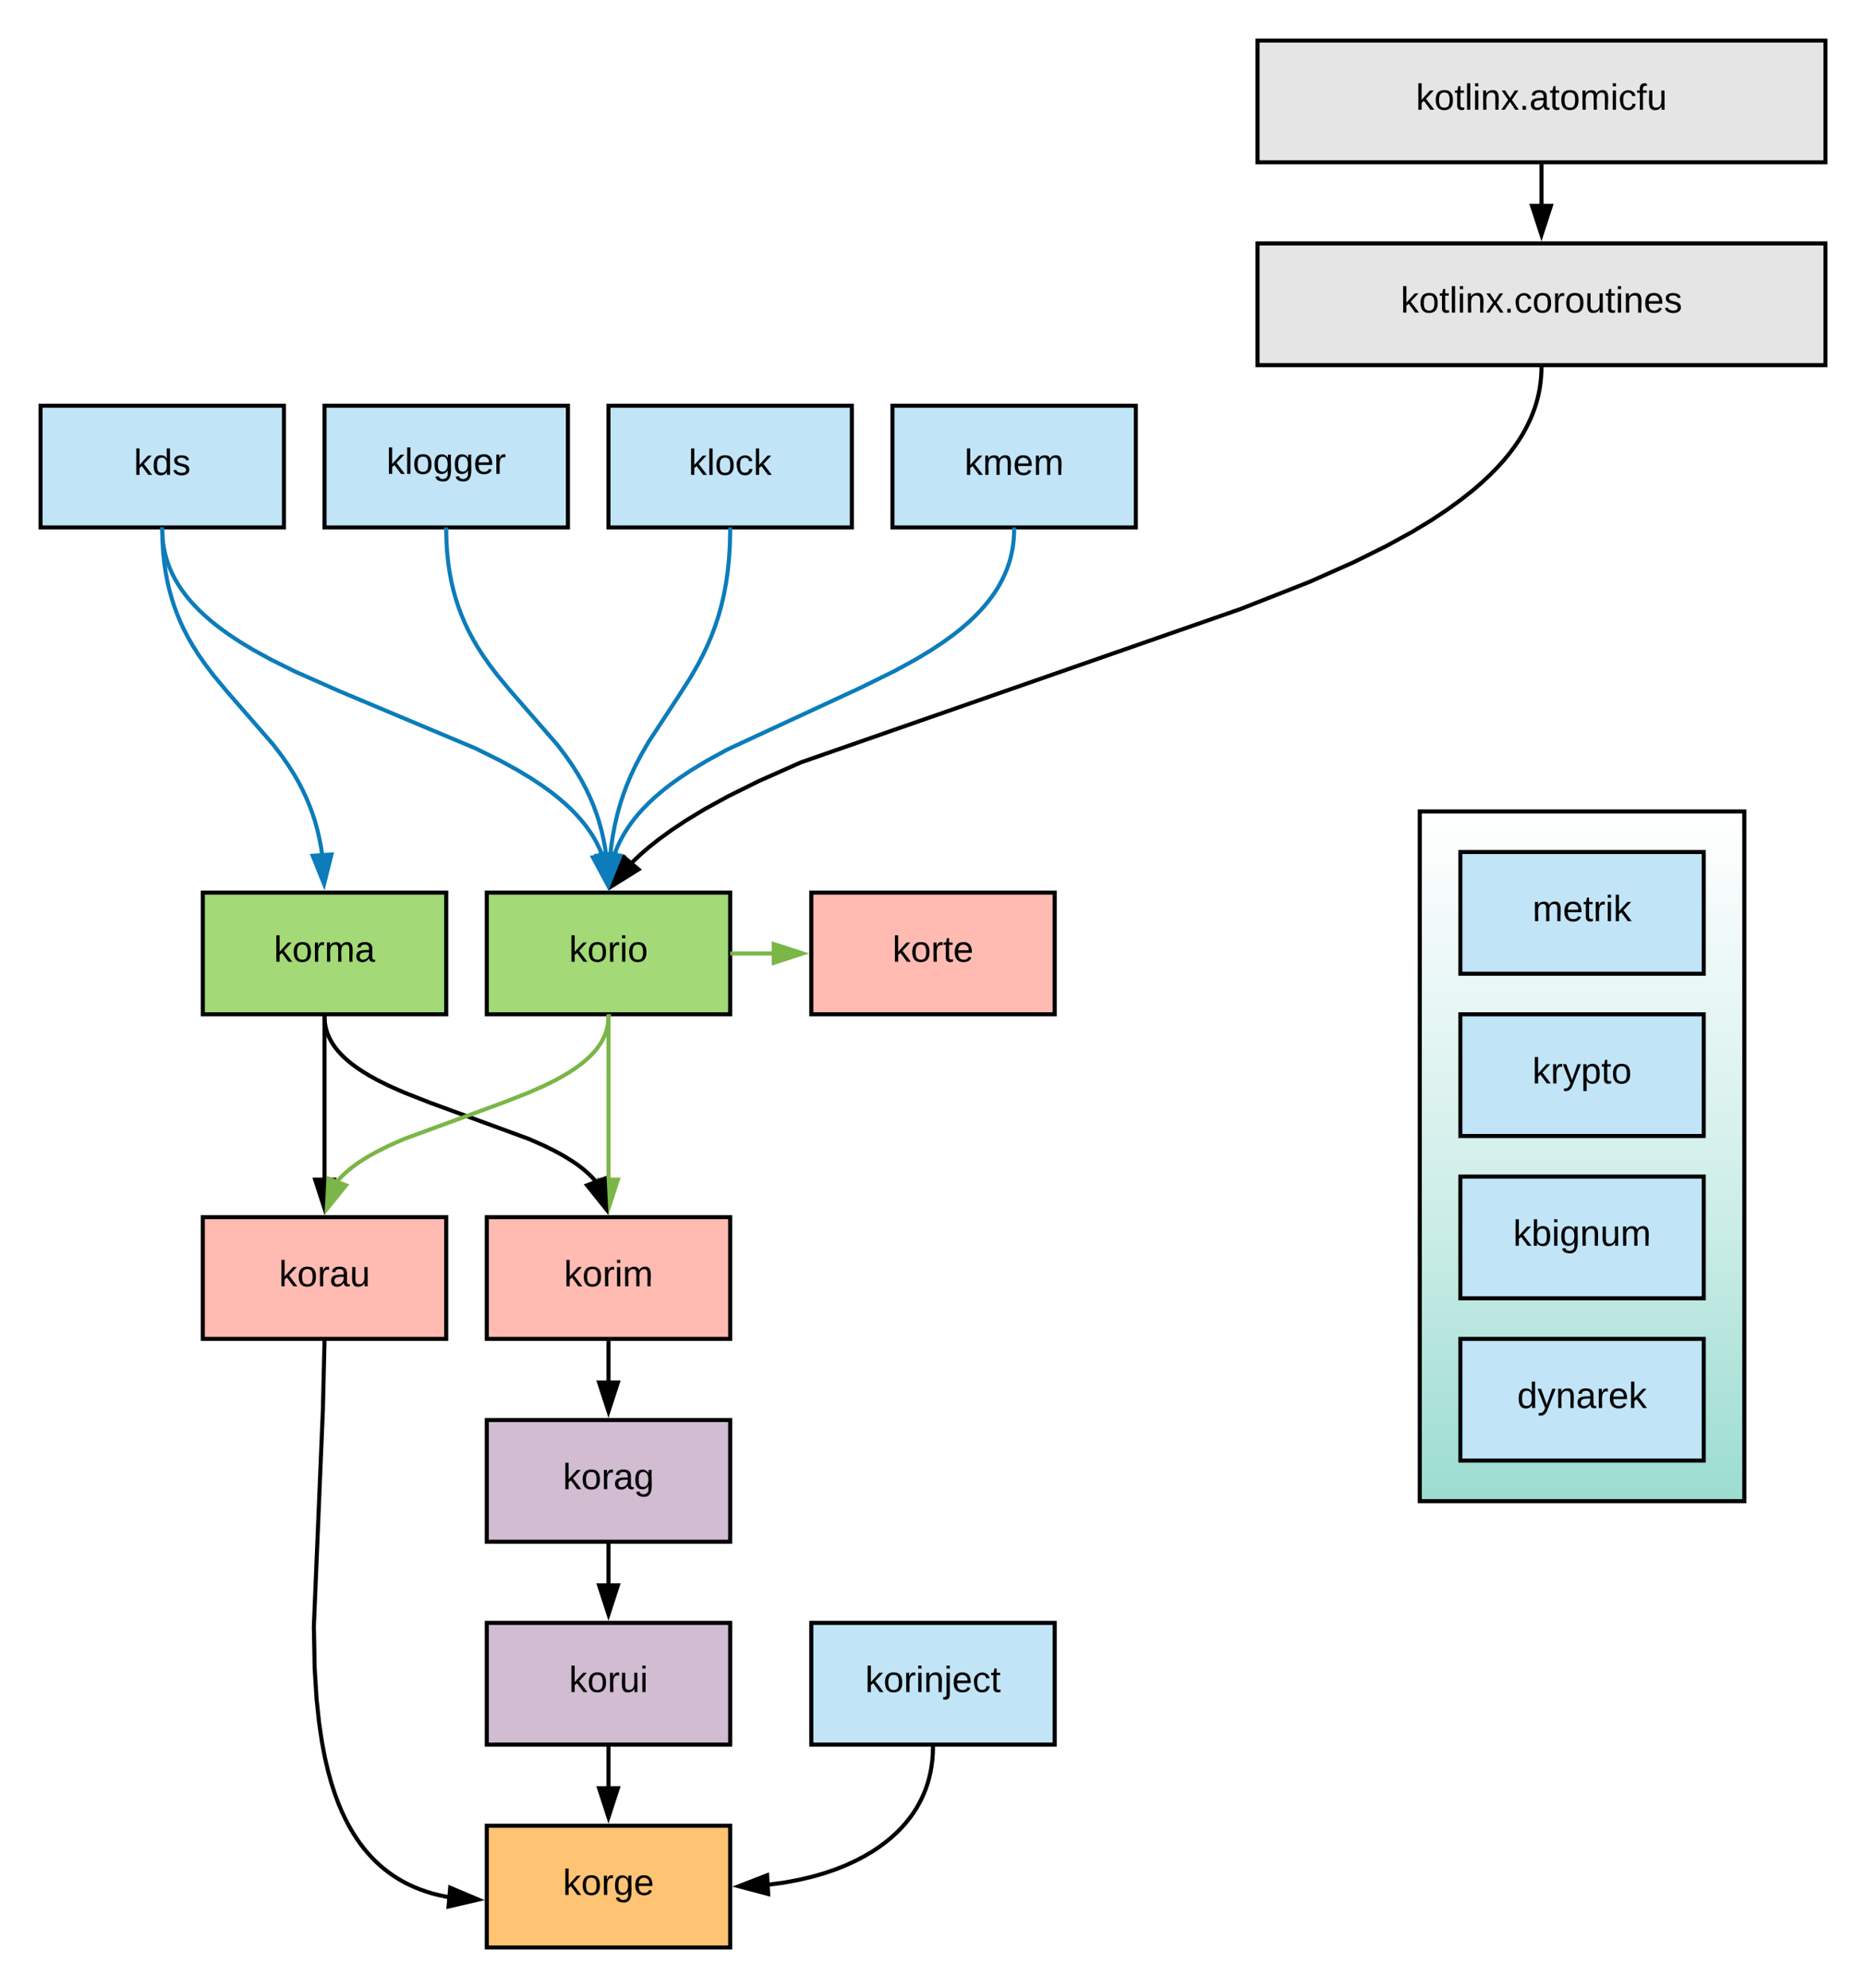 <svg height="980" width="920" xmlns="http://www.w3.org/2000/svg" xmlns:xlink="http://www.w3.org/1999/xlink"><defs><linearGradient id="a" gradientUnits="userSpaceOnUse" x1="820" x2="820" y1="500" y2="840"><stop offset="0" stop-color="#fff"/><stop offset=".56" stop-color="#cfeee9"/><stop offset="1" stop-color="#9bdcd1"/></linearGradient><path id="b" d="m143 0-64-87-23 19v68h-32v-261h32v163l83-92h37l-77 82 82 108z"/><path id="c" d="m24 0v-261h32v261z"/><path id="d" d="m100-194c62-1 85 37 85 99 1 63-27 99-86 99s-83-39-84-99c0-66 28-99 85-99zm-1 174c44 1 53-31 53-75 0-43-8-75-51-75s-53 32-53 75 10 74 51 75"/><path id="e" d="m177-190c-10 125 41 293-110 261-23-6-38-20-44-43l32-5c15 47 100 32 89-28v-30c-11 21-29 36-61 36-54 0-68-41-68-96 0-56 16-97 71-98 29-1 48 16 59 35 1-10 0-23 2-32zm-83 168c36 0 50-32 50-73 0-42-14-75-50-75-39 0-46 34-46 75s6 73 46 73"/><path id="f" d="m100-194c63 0 86 42 84 106h-135c0 40 14 67 53 68 26 1 43-12 49-29l28 8c-11 28-37 45-77 45-58 0-88-37-87-100 1-61 26-98 85-98zm52 81c6-60-76-77-97-28-3 7-6 17-6 28z"/><path id="g" d="m114-163c-78-16-53 91-57 163h-32l-1-190h30c1 12-1 29 2 39 6-27 23-49 58-41z"/><path id="h" d="m85-194c31 0 48 13 60 33l-1-100h32l1 261h-30c-2-10 0-23-3-31-10 23-28 35-59 35-53 0-69-39-70-98 0-66 23-100 70-100zm9 24c-40 0-46 34-46 75 0 40 6 74 45 74 42 0 51-32 51-76 0-42-9-74-50-73"/><path id="i" d="m135-143c-3-34-86-38-87 0 15 53 115 12 119 90s-150 74-157 8l28-5c4 36 97 45 98 0-10-56-113-15-118-90-4-57 82-63 122-42 12 7 21 19 24 35"/><path id="j" d="m96-169c-40 0-48 33-48 73s9 75 48 75c24 0 41-14 43-38l32 2c-6 37-31 61-74 61-59 0-76-41-82-99-10-93 101-131 147-64 4 7 5 14 7 22l-32 3c-4-21-16-35-41-35"/><path id="k" d="m179-190-86 221c-14 28-37 51-81 42v-24c39 6 53-20 64-50l-75-189h34l57 156 54-156z"/><path id="l" d="m59-47c-2 24 18 29 38 22v24c-33 10-70 5-70-39v-127h-22v-23h24l9-43h21v43h35v23h-35z"/><path id="m" d="m117-194c89-4 53 116 60 194h-32v-121c0-31-8-49-39-48-72 2-44 102-49 169h-32l-1-190h30c1 10-1 24 2 32 11-22 29-35 61-36"/><path id="n" d="m141-36c-15 21-31 41-68 40-36-1-58-21-58-57-1-64 63-63 125-63 3-35-9-54-41-54-24 1-41 7-42 31l-33-3c5-37 33-52 76-52 45 0 72 20 72 64v82c-1 20 7 32 28 27v20c-31 9-61-2-59-35zm-93-17c0 20 12 33 32 33 41-3 63-29 60-74-43 2-92-5-92 41"/><path id="o" d="m210-169c-67 3-38 105-44 169h-31v-121c0-29-5-50-35-48-66 4-38 104-44 169h-31l-1-190h30c1 10-1 24 2 32 10-44 99-50 107 0 11-21 27-35 58-36 85-2 47 119 55 194h-31v-121c0-29-5-49-35-48"/><path id="p" d="m24-231v-30h32v30zm0 231v-190h32v190z"/><path id="q" d="m84 4c-89 4-54-116-61-194h32v120c0 31 7 50 39 49 72-2 45-101 50-169h31l1 190h-30c-1-10 1-25-2-33-11 22-28 36-60 37"/><path id="r" d="m141 0-51-78-52 78h-34l68-98-65-92h35l48 74 47-74h35l-64 92 68 98z"/><path id="s" d="m33 0v-38h34v38z"/></defs><g transform="translate(-120 -100)"><path d="m0 0h1120v1120h-1120z" fill="#fff"/><path d="m820 500h160v340h-160z" fill="url(#a)" stroke="#000" stroke-width="2"/><path d="m280 300h120v60h-120z" fill="#c1e4f7" stroke="#000" stroke-width="2"/><g transform="translate(310.55 333.6)"><use transform="scale(.05)" xlink:href="#b"/><use transform="matrix(.05 0 0 .05 9 0)" xlink:href="#c"/><use transform="matrix(.05 0 0 .05 12.95 0)" xlink:href="#d"/><use transform="matrix(.05 0 0 .05 22.95 0)" xlink:href="#e"/><use transform="matrix(.05 0 0 .05 32.95 0)" xlink:href="#e"/><use transform="matrix(.05 0 0 .05 42.95 0)" xlink:href="#f"/><use transform="matrix(.05 0 0 .05 52.95 0)" xlink:href="#g"/></g><path d="m140 300h120v60h-120z" fill="#c1e4f7" stroke="#000" stroke-width="2"/><g transform="translate(186 334.1)"><use transform="scale(.05)" xlink:href="#b"/><use transform="matrix(.05 0 0 .05 9 0)" xlink:href="#h"/><use transform="matrix(.05 0 0 .05 19 0)" xlink:href="#i"/></g><path d="m420 300h120v60h-120z" fill="#c1e4f7" stroke="#000" stroke-width="2"/><g transform="translate(459.525 334.1)"><use transform="scale(.05)" xlink:href="#b"/><use transform="matrix(.05 0 0 .05 9 0)" xlink:href="#c"/><use transform="matrix(.05 0 0 .05 12.95 0)" xlink:href="#d"/><use transform="matrix(.05 0 0 .05 22.95 0)" xlink:href="#j"/><use transform="matrix(.05 0 0 .05 31.95 0)" xlink:href="#b"/></g><path d="m840 600h120v60h-120z" fill="#c1e4f7" stroke="#000" stroke-width="2"/><g transform="translate(875.525 634.1)"><use transform="scale(.05)" xlink:href="#b"/><use transform="matrix(.05 0 0 .05 9 0)" xlink:href="#g"/><use transform="matrix(.05 0 0 .05 14.95 0)" xlink:href="#k"/><path d="m115-194c55 1 70 41 70 98s-16 98-70 100c-31 0-49-13-60-34l1 105h-32l-1-265h31l2 30c10-21 28-34 59-34zm-8 174c40 0 45-34 45-75s-6-73-45-74c-42 0-51 32-51 76 0 43 10 73 51 73" transform="matrix(.05 0 0 .05 23.95 0)"/><use transform="matrix(.05 0 0 .05 33.95 0)" xlink:href="#l"/><use transform="matrix(.05 0 0 .05 38.95 0)" xlink:href="#d"/></g><path d="m840 760h120v60h-120z" fill="#c1e4f7" stroke="#000" stroke-width="2"/><g transform="translate(868.025 794.1)"><use transform="scale(.05)" xlink:href="#h"/><use transform="matrix(.05 0 0 .05 10 0)" xlink:href="#k"/><use transform="matrix(.05 0 0 .05 19 0)" xlink:href="#m"/><use transform="matrix(.05 0 0 .05 29 0)" xlink:href="#n"/><use transform="matrix(.05 0 0 .05 39 0)" xlink:href="#g"/><use transform="matrix(.05 0 0 .05 44.95 0)" xlink:href="#f"/><use transform="matrix(.05 0 0 .05 54.95 0)" xlink:href="#b"/></g><path d="m560 300h120v60h-120z" fill="#c1e4f7" stroke="#000" stroke-width="2"/><g transform="translate(595.55 334.1)"><use transform="scale(.05)" xlink:href="#b"/><use transform="matrix(.05 0 0 .05 9 0)" xlink:href="#o"/><use transform="matrix(.05 0 0 .05 23.95 0)" xlink:href="#f"/><use transform="matrix(.05 0 0 .05 33.95 0)" xlink:href="#o"/></g><path d="m840 680h120v60h-120z" fill="#c1e4f7" stroke="#000" stroke-width="2"/><g transform="translate(866.05 714.1)"><use transform="scale(.05)" xlink:href="#b"/><path d="m115-194c53 0 69 39 70 98 0 66-23 100-70 100-31-1-49-11-59-34l-2 30h-31l1-261h32v101c10-23 28-34 59-34zm-8 174c40 0 45-34 45-75 0-40-5-75-45-74-42 0-51 32-51 76 0 43 10 73 51 73" transform="matrix(.05 0 0 .05 9 0)"/><use transform="matrix(.05 0 0 .05 19 0)" xlink:href="#p"/><use transform="matrix(.05 0 0 .05 22.95 0)" xlink:href="#e"/><use transform="matrix(.05 0 0 .05 32.95 0)" xlink:href="#m"/><use transform="matrix(.05 0 0 .05 42.95 0)" xlink:href="#q"/><use transform="matrix(.05 0 0 .05 52.95 0)" xlink:href="#o"/></g><path d="m740 220h280v60h-280z" fill="#e5e5e5" stroke="#000" stroke-width="2"/><g transform="translate(810.6 254.1)"><use transform="scale(.05)" xlink:href="#b"/><use transform="matrix(.05 0 0 .05 9 0)" xlink:href="#d"/><use transform="matrix(.05 0 0 .05 19 0)" xlink:href="#l"/><use transform="matrix(.05 0 0 .05 24 0)" xlink:href="#c"/><use transform="matrix(.05 0 0 .05 27.95 0)" xlink:href="#p"/><use transform="matrix(.05 0 0 .05 31.9 0)" xlink:href="#m"/><use transform="matrix(.05 0 0 .05 41.9 0)" xlink:href="#r"/><use transform="matrix(.05 0 0 .05 50.9 0)" xlink:href="#s"/><use transform="matrix(.05 0 0 .05 55.9 0)" xlink:href="#j"/><use transform="matrix(.05 0 0 .05 64.9 0)" xlink:href="#d"/><use transform="matrix(.05 0 0 .05 74.9 0)" xlink:href="#g"/><use transform="matrix(.05 0 0 .05 80.85 0)" xlink:href="#d"/><use transform="matrix(.05 0 0 .05 90.85 0)" xlink:href="#q"/><use transform="matrix(.05 0 0 .05 100.85 0)" xlink:href="#l"/><use transform="matrix(.05 0 0 .05 105.85 0)" xlink:href="#p"/><use transform="matrix(.05 0 0 .05 109.8 0)" xlink:href="#m"/><use transform="matrix(.05 0 0 .05 119.8 0)" xlink:href="#f"/><use transform="matrix(.05 0 0 .05 129.8 0)" xlink:href="#i"/></g><path d="m740 120h280v60h-280z" fill="#e5e5e5" stroke="#000" stroke-width="2"/><g transform="translate(818.1 154.1)"><use transform="scale(.05)" xlink:href="#b"/><use transform="matrix(.05 0 0 .05 9 0)" xlink:href="#d"/><use transform="matrix(.05 0 0 .05 19 0)" xlink:href="#l"/><use transform="matrix(.05 0 0 .05 24 0)" xlink:href="#c"/><use transform="matrix(.05 0 0 .05 27.95 0)" xlink:href="#p"/><use transform="matrix(.05 0 0 .05 31.9 0)" xlink:href="#m"/><use transform="matrix(.05 0 0 .05 41.9 0)" xlink:href="#r"/><use transform="matrix(.05 0 0 .05 50.9 0)" xlink:href="#s"/><use transform="matrix(.05 0 0 .05 55.9 0)" xlink:href="#n"/><use transform="matrix(.05 0 0 .05 65.9 0)" xlink:href="#l"/><use transform="matrix(.05 0 0 .05 70.9 0)" xlink:href="#d"/><use transform="matrix(.05 0 0 .05 80.9 0)" xlink:href="#o"/><use transform="matrix(.05 0 0 .05 95.85 0)" xlink:href="#p"/><use transform="matrix(.05 0 0 .05 99.8 0)" xlink:href="#j"/><path d="m101-234c-31-9-42 10-38 44h38v23h-38v167h-31v-167h-27v-23h27c-7-52 17-82 69-68z" transform="matrix(.05 0 0 .05 108.8 0)"/><use transform="matrix(.05 0 0 .05 113.8 0)" xlink:href="#q"/></g><path d="m360 540h120v60h-120z" fill="#a3d977" stroke="#000" stroke-width="2"/><g transform="translate(400.55 574.1)"><use transform="scale(.05)" xlink:href="#b"/><use transform="matrix(.05 0 0 .05 9 0)" xlink:href="#d"/><use transform="matrix(.05 0 0 .05 19 0)" xlink:href="#g"/><use transform="matrix(.05 0 0 .05 24.95 0)" xlink:href="#p"/><use transform="matrix(.05 0 0 .05 28.9 0)" xlink:href="#d"/></g><path d="m220 540h120v60h-120z" fill="#a3d977" stroke="#000" stroke-width="2"/><g transform="translate(255.05 574.1)"><use transform="scale(.05)" xlink:href="#b"/><use transform="matrix(.05 0 0 .05 9 0)" xlink:href="#d"/><use transform="matrix(.05 0 0 .05 19 0)" xlink:href="#g"/><use transform="matrix(.05 0 0 .05 24.95 0)" xlink:href="#o"/><use transform="matrix(.05 0 0 .05 39.9 0)" xlink:href="#n"/></g><path d="m200 361 .12 5.95.35 5.47.53 5.08.7 4.76.86 4.5 1 4.27 1.15 4.1 1.3 4 1.45 3.88 1.6 3.86 1.82 3.84 2.04 3.9 2.33 4.02 2.7 4.24 3.23 4.64 4.12 5.42 6.24 7.52 23.2 26.64 4.12 5.42 3.23 4.64 2.7 4.24 2.32 4.02 2.03 3.9 1.8 3.84 1.62 3.85 1.45 3.88 1.3 3.98 1.14 4.1 1 4.3.86 4.48.45 3.08" fill="none" stroke="#0c7cba" stroke-width="2"/><path d="m201 360.95-2 .1-.06-1.05h2zm78.78 174.82-5.6-13.9 9.25-.65z" fill="#0c7cba"/><path d="m280 539-7.26-18.05 12-.82zm-4.38-16.24 3.94 9.78 2.56-10.23z" fill="#0c7cba"/><path d="m480 361-.16 7.82-.44 7-.67 6.37-.86 5.83-1.04 5.45-1.2 5.14-1.37 4.92-1.55 4.77-1.74 4.72-2 4.74-2.3 4.9-2.8 5.34-3.63 6.28-6.4 10-14.06 21.44-3.63 6.28-2.8 5.33-2.3 4.9-2 4.75-1.75 4.7-1.56 4.78-1.37 4.92-1.2 5.14-1.04 5.45-.86 5.84-.32 3" fill="none" stroke="#0c7cba" stroke-width="2"/><path d="m481 361.04-2-.08.04-.96h2zm-55.46 160.72-5.37 14-3.88-14.48z" fill="#0c7cba"/><path d="m426.97 520.84-6.97 18.16-5.04-18.8zm-6.63 11.7 3.78-9.85-6.5-.35z" fill="#0c7cba"/><path d="m340 361 .12 5.95.35 5.47.53 5.08.7 4.76.86 4.5 1 4.27 1.15 4.1 1.3 4 1.45 3.88 1.6 3.86 1.82 3.84 2.04 3.9 2.33 4.02 2.7 4.24 3.23 4.64 4.12 5.42 6.24 7.52 23.2 26.64 4.12 5.42 3.23 4.64 2.7 4.24 2.32 4.02 2.03 3.9 1.8 3.84 1.62 3.85 1.45 3.88 1.3 3.98 1.14 4.1 1 4.3.86 4.48.45 3.08" fill="none" stroke="#0c7cba" stroke-width="2"/><path d="m341 360.95-2 .1-.06-1.05h2zm78.78 174.82-5.6-13.9 9.25-.65z" fill="#0c7cba"/><path d="m420 539-7.26-18.05 12-.82zm-4.38-16.24 3.94 9.78 2.56-10.23z" fill="#0c7cba"/><path d="m620 361-.05 2.45-.15 2.36-.24 2.3-.33 2.26-.42 2.2-.5 2.16-.6 2.14-.7 2.12-.77 2.12-.9 2.1-1 2.14-1.12 2.14-1.24 2.18-1.4 2.2-1.58 2.27-1.77 2.33-1.98 2.4-2.26 2.52-2.58 2.63-2.96 2.8-3.44 2.95-4.04 3.2-4.84 3.5-5.92 3.94-7.55 4.55-10.26 5.63-16.56 8.17-66.17 30.67-10.26 5.63-7.55 4.56-5.92 3.94-4.84 3.5-4.04 3.2-3.44 2.97-2.96 2.8-2.58 2.62-2.26 2.5-2 2.42-1.76 2.33-1.57 2.26-1.4 2.2-1.26 2.2-1.14 2.13-1 2.13-.9 2.1-.77 2.12-.04.07" fill="none" stroke="#0c7cba" stroke-width="2"/><path d="m621 361.14-2-.27.13-.87h2zm-193.57 161.36-6.9 13.3-2.25-14.82z" fill="#0c7cba"/><path d="m428.95 521.73-8.95 17.27-2.9-19.24zm-7.9 10.88 4.86-9.35-6.42-1.06z" fill="#0c7cba"/><path d="m360 700h120v60h-120z" fill="#ffbbb1" stroke="#000" stroke-width="2"/><g transform="translate(398.075 734.1)"><use transform="scale(.05)" xlink:href="#b"/><use transform="matrix(.05 0 0 .05 9 0)" xlink:href="#d"/><use transform="matrix(.05 0 0 .05 19 0)" xlink:href="#g"/><use transform="matrix(.05 0 0 .05 24.95 0)" xlink:href="#p"/><use transform="matrix(.05 0 0 .05 28.9 0)" xlink:href="#o"/></g><path d="m420 601v79.76" fill="none" stroke="#7ab648" stroke-width="2"/><path d="m421 601h-2v-1h2zm-1 94.76-4.64-14.26h9.28z" fill="#7ab648"/><path d="m420 699-6-18.5h12zm-3.26-16.5 3.26 10.03 3.26-10.03z" fill="#7ab648"/><path d="m280 601 .02 1.06.07 1.04.1 1 .14 1 .2 1 .22.97.27.97.3.97.37.97.4.98.48.98.52 1 .58 1.02.66 1.03.74 1.07.84 1.1.94 1.14 1.08 1.18 1.22 1.25 1.4 1.3 1.62 1.4 1.9 1.5 2.23 1.63 2.7 1.78 3.26 1.98 4.1 2.25 5.37 2.66 7.52 3.33 12.67 4.98 48.83 17.9 7.52 3.33 5.36 2.66 4.1 2.25 3.28 1.98 2.7 1.78 2.22 1.62 1.9 1.5 1.62 1.4 1.4 1.3 1.22 1.26 1.08 1.2.5.6" fill="none" stroke="#000" stroke-width="2"/><path d="m280.95 600.7-1.9.6-.4-1.3h2.08zm137.9 95.28-9.42-11.68 8.66-3.3z"/><path d="m420 699-12.2-15.15 11.22-4.28zm-8.93-14.26 6.62 8.2-.54-10.52z"/><path d="m220 700h120v60h-120z" fill="#ffbbb1" stroke="#000" stroke-width="2"/><g transform="translate(257.525 734.1)"><use transform="scale(.05)" xlink:href="#b"/><use transform="matrix(.05 0 0 .05 9 0)" xlink:href="#d"/><use transform="matrix(.05 0 0 .05 19 0)" xlink:href="#g"/><use transform="matrix(.05 0 0 .05 24.95 0)" xlink:href="#n"/><use transform="matrix(.05 0 0 .05 34.95 0)" xlink:href="#q"/></g><path d="m280 601v79.76" fill="none" stroke="#000" stroke-width="2"/><path d="m281 601h-2v-1h2zm-1 94.76-4.64-14.26h9.28z"/><path d="m280 699-6-18.5h12zm-3.26-16.5 3.26 10.03 3.26-10.03z"/><path d="m420 601-.02 1.06-.07 1.04-.1 1-.14 1-.2 1-.22.97-.27.97-.3.97-.37.97-.4.98-.48.98-.52 1-.58 1.02-.66 1.03-.74 1.07-.84 1.1-.94 1.14-1.08 1.18-1.22 1.25-1.4 1.3-1.62 1.4-1.9 1.5-2.23 1.63-2.7 1.78-3.26 1.98-4.1 2.25-5.37 2.66-7.52 3.33-12.67 4.98-48.83 17.9-7.52 3.33-5.36 2.66-4.1 2.25-3.28 1.98-2.7 1.78-2.22 1.62-1.9 1.5-1.62 1.4-1.4 1.3-1.22 1.26-1.08 1.2-.5.6" fill="none" stroke="#7ab648" stroke-width="2"/><path d="m420.95 601.3-1.9-.6.22-.7h2.1zm-130.38 83-9.42 11.68.76-14.98z" fill="#7ab648"/><path d="m292.2 683.85-12.2 15.15.98-19.43zm-9.9 9.1 6.63-8.2-6.1-2.33z" fill="#7ab648"/><path d="m520 540h120v60h-120z" fill="#ffbbb1" stroke="#000" stroke-width="2"/><g transform="translate(560.025 574.1)"><use transform="scale(.05)" xlink:href="#b"/><use transform="matrix(.05 0 0 .05 9 0)" xlink:href="#d"/><use transform="matrix(.05 0 0 .05 19 0)" xlink:href="#g"/><use transform="matrix(.05 0 0 .05 24.95 0)" xlink:href="#l"/><use transform="matrix(.05 0 0 .05 29.95 0)" xlink:href="#f"/></g><path d="m481 570h19.76" fill="none" stroke="#7ab648" stroke-width="2"/><path d="m481 571h-1v-2h1zm34.76-1-14.26 4.64v-9.28z" fill="#7ab648"/><path d="m519 570-18.5 6v-12zm-16.5 3.26 10.03-3.26-10.03-3.26z" fill="#7ab648"/><path d="m520 900h120v60h-120z" fill="#c1e4f7" stroke="#000" stroke-width="2"/><g transform="translate(546.575 934.1)"><use transform="scale(.05)" xlink:href="#b"/><use transform="matrix(.05 0 0 .05 9 0)" xlink:href="#d"/><use transform="matrix(.05 0 0 .05 19 0)" xlink:href="#g"/><use transform="matrix(.05 0 0 .05 24.95 0)" xlink:href="#p"/><use transform="matrix(.05 0 0 .05 28.9 0)" xlink:href="#m"/><path d="m24-231v-30h32v30zm-33 280c24 4 33-6 33-30v-209h32v214c2 40-23 58-65 49z" transform="matrix(.05 0 0 .05 38.9 0)"/><use transform="matrix(.05 0 0 .05 42.85 0)" xlink:href="#f"/><use transform="matrix(.05 0 0 .05 52.85 0)" xlink:href="#j"/><use transform="matrix(.05 0 0 .05 61.85 0)" xlink:href="#l"/></g><path d="m360 800h120v60h-120z" fill="#d1bcd2" stroke="#000" stroke-width="2"/><g transform="translate(397.525 834.1)"><use transform="scale(.05)" xlink:href="#b"/><use transform="matrix(.05 0 0 .05 9 0)" xlink:href="#d"/><use transform="matrix(.05 0 0 .05 19 0)" xlink:href="#g"/><use transform="matrix(.05 0 0 .05 24.95 0)" xlink:href="#n"/><use transform="matrix(.05 0 0 .05 34.95 0)" xlink:href="#e"/></g><path d="m360 900h120v60h-120z" fill="#d1bcd2" stroke="#000" stroke-width="2"/><g transform="translate(400.55 934.1)"><use transform="scale(.05)" xlink:href="#b"/><use transform="matrix(.05 0 0 .05 9 0)" xlink:href="#d"/><use transform="matrix(.05 0 0 .05 19 0)" xlink:href="#g"/><use transform="matrix(.05 0 0 .05 24.95 0)" xlink:href="#q"/><use transform="matrix(.05 0 0 .05 34.95 0)" xlink:href="#p"/></g><path d="m420 861v19.76" fill="none" stroke="#000" stroke-width="2"/><path d="m421 861h-2v-1h2zm-1 34.76-4.64-14.26h9.28z"/><path d="m420 899-6-18.5h12zm-3.26-16.5 3.26 10.03 3.26-10.03z"/><path d="m360 1000h120v60h-120z" fill="#ffc374" stroke="#000" stroke-width="2"/><g transform="translate(397.525 1034.1)"><use transform="scale(.05)" xlink:href="#b"/><use transform="matrix(.05 0 0 .05 9 0)" xlink:href="#d"/><use transform="matrix(.05 0 0 .05 19 0)" xlink:href="#g"/><use transform="matrix(.05 0 0 .05 24.95 0)" xlink:href="#e"/><use transform="matrix(.05 0 0 .05 34.95 0)" xlink:href="#f"/></g><path d="m420 761v19.76" fill="none" stroke="#000" stroke-width="2"/><path d="m421 761h-2v-1h2zm-1 34.76-4.64-14.26h9.28z"/><path d="m420 799-6-18.5h12zm-3.26-16.5 3.26 10.03 3.26-10.03z"/><path d="m420 961v19.76" fill="none" stroke="#000" stroke-width="2"/><path d="m421 961h-2v-1h2zm-1 34.76-4.64-14.26h9.28z"/><path d="m420 999-6-18.5h12zm-3.26-16.5 3.26 10.03 3.26-10.03z"/><path d="m280 761-.8 33.7-4.46 107.05.4 20.66.93 14.95 1.23 11.64 1.4 9.5 1.5 7.96 1.6 6.8 1.63 5.88 1.68 5.17 1.7 4.6 1.73 4.1 1.75 3.7 1.75 3.37 1.78 3.07 1.8 2.82 1.8 2.6 1.83 2.42 1.86 2.24 1.88 2.1 1.92 1.96 1.96 1.84 2 1.73 2.06 1.63 2.1 1.54 2.2 1.45 2.26 1.37 2.35 1.3 2.44 1.2 2.56 1.14 2.7 1.06 2.82 1 3 .9 3.2.8 3.4.73.9.16" fill="none" stroke="#000" stroke-width="2"/><path d="m281 761.03-2-.05.02-.98h2zm74.78 275.37-14.6 3.4.77-9.23z"/><path d="m359 1036.67-18.94 4.42 1-12zm-16.72 1.85 10.27-2.4-9.72-4.1z"/><path d="m840 520h120v60h-120z" fill="#c1e4f7" stroke="#000" stroke-width="2"/><g transform="translate(875.575 554.1)"><use transform="scale(.05)" xlink:href="#o"/><use transform="matrix(.05 0 0 .05 14.95 0)" xlink:href="#f"/><use transform="matrix(.05 0 0 .05 24.95 0)" xlink:href="#l"/><use transform="matrix(.05 0 0 .05 29.95 0)" xlink:href="#g"/><use transform="matrix(.05 0 0 .05 35.9 0)" xlink:href="#p"/><use transform="matrix(.05 0 0 .05 39.85 0)" xlink:href="#b"/></g><path d="m200 361 .05 2.23.13 2.16.22 2.1.3 2.06.4 2.03.46 2 .56 1.97.64 1.97.73 1.97.82 1.98.94 2 1.05 2 1.18 2.03 1.32 2.1 1.5 2.12 1.65 2.2 1.88 2.27 2.13 2.35 2.43 2.48 2.78 2.6 3.22 2.8 3.78 3 4.5 3.25 5.42 3.6 6.75 4.08 8.75 4.8 12.24 6.05 21.5 9.52 66.82 28.07 12.24 6.04 8.75 4.8 6.75 4.08 5.43 3.6 4.5 3.26 3.77 3 3.22 2.78 2.8 2.6 2.42 2.5 2.13 2.35 1.88 2.28 1.66 2.2 1.5 2.13 1.32 2.1 1.17 2.02 1.04 2 .94 2 .83 1.97.26.66" fill="none" stroke="#0c7cba" stroke-width="2"/><path d="m201 360.86-2 .3-.16-1.16h2.02zm218.42 174.96-7.1-13.2 9.1-1.67z" fill="#0c7cba"/><path d="m420 539-9.22-17.13 11.83-2.15zm-6.16-15.65 5 9.28 1.42-10.45z" fill="#0c7cba"/><path d="m880 181v19.76" fill="none" stroke="#000" stroke-width="2"/><path d="m881 181h-2v-1h2zm-1 34.76-4.64-14.26h9.28z"/><path d="m880 219-6-18.5h12zm-3.26-16.5 3.26 10.03 3.26-10.03z"/><path d="m880 281-.06 2.65-.16 2.6-.27 2.58-.37 2.55-.48 2.54-.6 2.53-.7 2.54-.83 2.54-.96 2.57-1.1 2.62-1.25 2.66-1.4 2.7-1.6 2.8-1.83 2.86-2.07 2.96-2.34 3.1-2.67 3.22-3.06 3.38-3.52 3.6-4.06 3.8-4.73 4.08-5.58 4.4-6.63 4.83-8 5.32-9.84 5.95-12.37 6.78-16.08 7.97-22.05 9.8-33.7 13.25-216.79 75.62-20.82 9.25-15.04 7.45-11.48 6.3-9.07 5.48-7.36 4.88-6.06 4.4-5.07 4-4.28 3.7-3.67 3.46-.34.34" fill="none" stroke="#000" stroke-width="2"/><path d="m881 281.12-2-.24.1-.88h2.03zm-446.2 247.46-12.72 7.94 5.63-13.9z"/><path d="m436.5 528.7-16.5 10.3 7.3-18.03zm-12.34 5.34 8.95-5.58-4.98-4.2z"/><path d="m580 961-.08 3.4-.25 3.2-.4 3.06-.5 2.94-.66 2.82-.77 2.73-.9 2.65-1.03 2.58-1.15 2.52-1.3 2.47-1.4 2.42-1.58 2.4-1.73 2.35-1.9 2.35-2.1 2.33-2.3 2.3-2.54 2.3-2.8 2.3-3.08 2.28-3.4 2.28-3.8 2.23-4.16 2.2-4.63 2.16-5.12 2.07-5.65 1.95-6.2 1.8-6.8 1.6-7.35 1.36-7.2.95" fill="none" stroke="#000" stroke-width="2"/><path d="m581 961.12-2-.24.1-.88h2.03zm-82.27 72.54-14.5-3.84 14-5.42z"/><path d="m499.8 1034.98-18.8-4.98 18.14-7.03zm-12.34-5.34 10.2 2.7-.36-6.5z"/></g></svg>